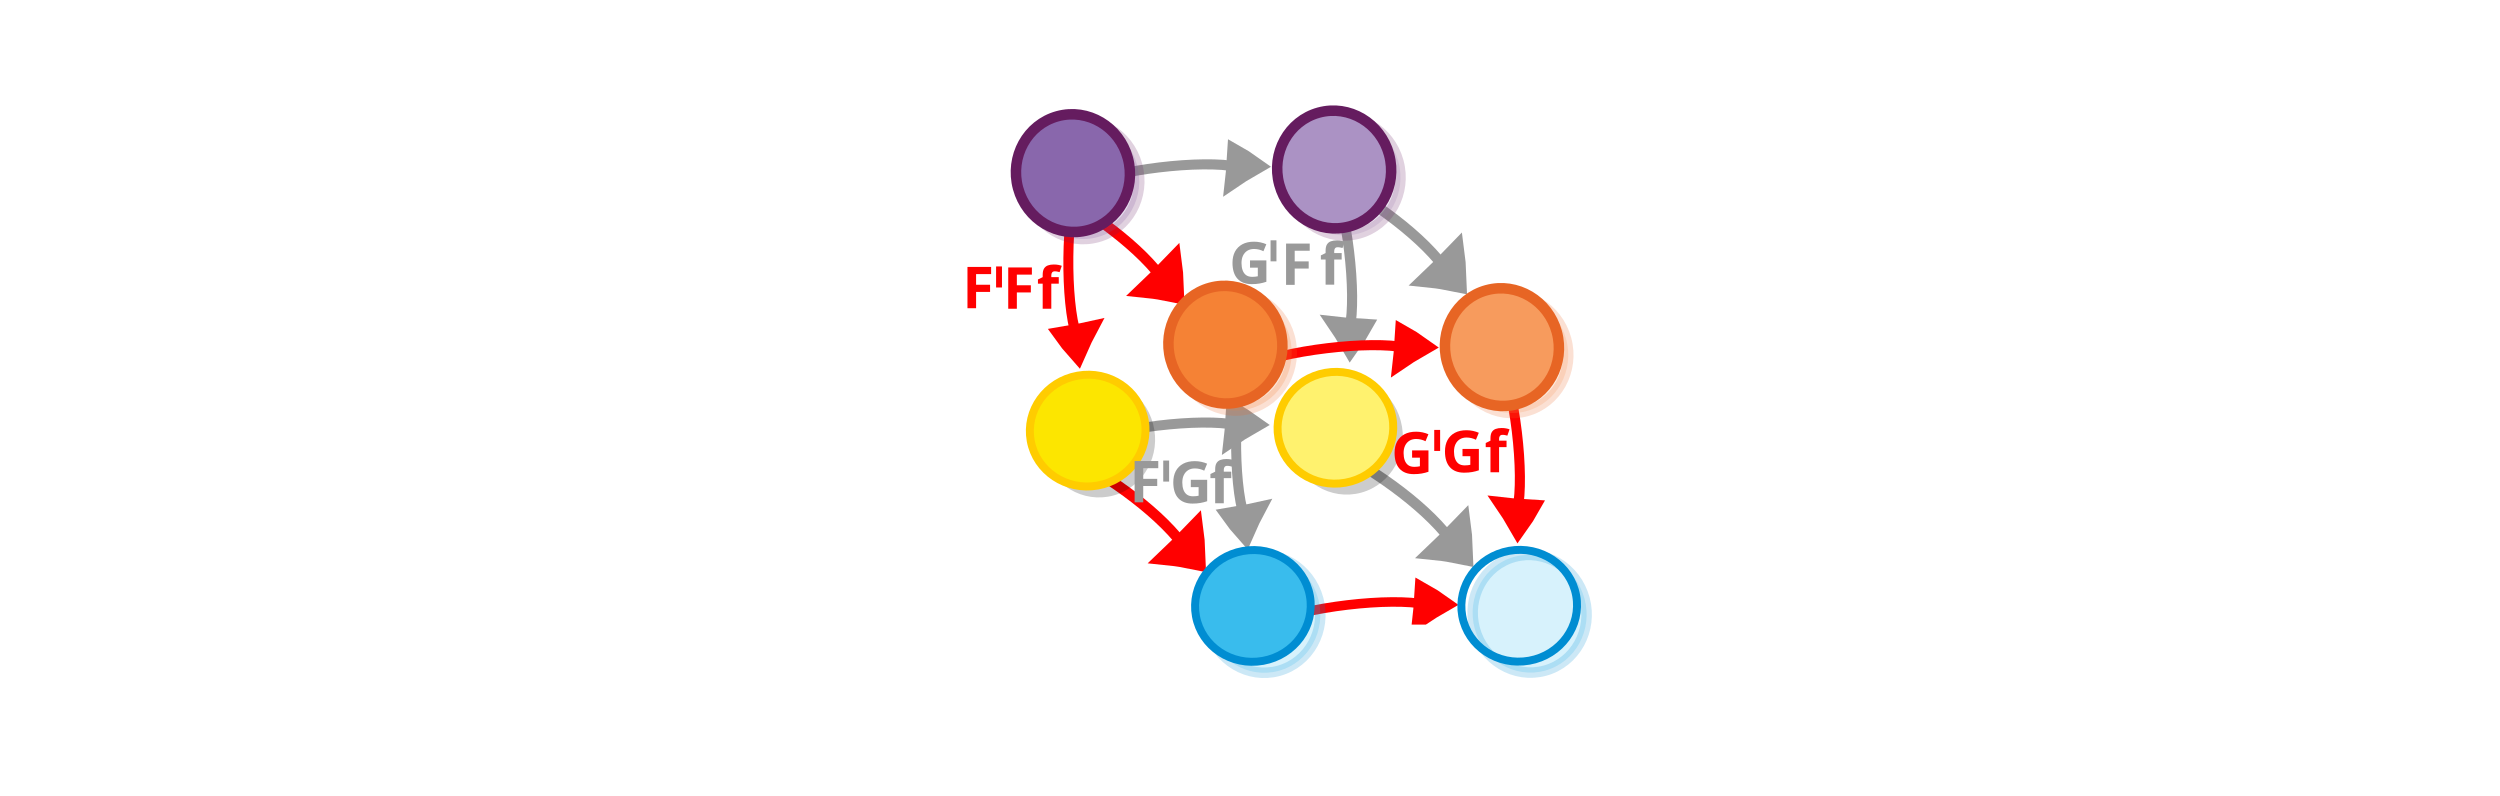 <?xml version="1.0" encoding="UTF-8" standalone="no"?>
<svg
   viewBox="0 0 595.3 189.5"
   version="1.1"
   id="svg15613"
   sodipodi:docname="horizontal_composition_cube.svg"
   inkscape:version="1.2.2 (b0a8486541, 2022-12-01)"
   xmlns:inkscape="http://www.inkscape.org/namespaces/inkscape"
   xmlns:sodipodi="http://sodipodi.sourceforge.net/DTD/sodipodi-0.dtd"
   xmlns="http://www.w3.org/2000/svg"
   xmlns:svg="http://www.w3.org/2000/svg"
   xmlns:rdf="http://www.w3.org/1999/02/22-rdf-syntax-ns#"
   xmlns:cc="http://creativecommons.org/ns#"
   xmlns:dc="http://purl.org/dc/elements/1.1/">
  <defs
     id="defs15617" />
  <sodipodi:namedview
     pagecolor="#ffffff"
     bordercolor="#666666"
     borderopacity="1"
     objecttolerance="10"
     gridtolerance="10"
     guidetolerance="10"
     inkscape:pageopacity="0"
     inkscape:pageshadow="2"
     inkscape:window-width="1080"
     inkscape:window-height="1853"
     id="namedview15615"
     showgrid="false"
     inkscape:zoom="2.1938952"
     inkscape:cx="282.37447"
     inkscape:cy="123.29668"
     inkscape:window-x="0"
     inkscape:window-y="0"
     inkscape:window-maximized="1"
     inkscape:current-layer="svg15613"
     inkscape:showpageshadow="2"
     inkscape:pagecheckerboard="0"
     inkscape:deskcolor="#d1d1d1" />
  <g
     id="g42748"
     transform="matrix(1.229,-0.092,0.092,1.186,-61.451,25.275)" />
  <g
     id="g42748-8"
     transform="matrix(1.229,-0.092,0.092,1.186,229.06,7.269)" />
  <g
     transform="matrix(0.1,0.079,-0.103,0.145,343.346,-3.009)"
     id="g1482-7-0-4-90-3-4-5"
     style="display:inline;fill:#ff8080;stroke:#999999;stroke-width:6.389;stroke-miterlimit:10;stroke-opacity:1">
    <path
       d="m 300.111,308.891 c 11.457,-5.059 23.316,-9.601 35.445,-13.89 -8.574,-7.716 -17.731,-15.117 -27.472,-22.203 -2.745,12.606 -4.334,22.493 -7.973,36.094 z"
       id="path1478-7-9-9-9-9-1-2"
       inkscape:connector-curvature="0"
       style="fill:#ff8080;stroke:#999999;stroke-width:36.898;stroke-opacity:1" />
    <path
       sodipodi:nodetypes="cc"
       d="M 4.296,299.071 C 79.445,284.995 203.446,276.976 289.231,289.566"
       id="path1480-1-3-7-1-1-1-4"
       inkscape:connector-curvature="0"
       style="fill:none;stroke:#999999;stroke-width:14.277;stroke-opacity:1;paint-order:markers fill stroke" />
  </g>
  <g
     transform="matrix(0.1,0.079,-0.103,0.145,281.198,63.134)"
     id="g1482-7-0-4-90-3-4-5-7"
     style="display:inline;fill:#ff8080;stroke:#ff0000;stroke-width:6.389;stroke-miterlimit:10;stroke-opacity:1">
    <path
       d="m 300.111,308.891 c 11.457,-5.059 23.316,-9.601 35.445,-13.89 -8.574,-7.716 -17.731,-15.117 -27.472,-22.203 -2.745,12.606 -4.334,22.493 -7.973,36.094 z"
       id="path1478-7-9-9-9-9-1-2-2"
       inkscape:connector-curvature="0"
       style="fill:#ff8080;stroke:#ff0000;stroke-width:36.898;stroke-opacity:1" />
    <path
       sodipodi:nodetypes="cc"
       d="M 4.296,299.071 C 79.445,284.995 203.446,276.976 289.231,289.566"
       id="path1480-1-3-7-1-1-1-4-5"
       inkscape:connector-curvature="0"
       style="fill:none;stroke:#ff0000;stroke-width:14.277;stroke-opacity:1;paint-order:markers fill stroke" />
  </g>
  <g
     transform="matrix(0.1,0.079,-0.103,0.145,344.87,61.909)"
     id="g1482-7-0-4-90-3-4-5-81"
     style="display:inline;fill:#ff8080;stroke:#999999;stroke-width:6.389;stroke-miterlimit:10;stroke-opacity:1">
    <path
       d="m 300.111,308.891 c 11.457,-5.059 23.316,-9.601 35.445,-13.89 -8.574,-7.716 -17.731,-15.117 -27.472,-22.203 -2.745,12.606 -4.334,22.493 -7.973,36.094 z"
       id="path1478-7-9-9-9-9-1-2-3"
       inkscape:connector-curvature="0"
       style="fill:#ff8080;stroke:#999999;stroke-width:36.898;stroke-opacity:1" />
    <path
       sodipodi:nodetypes="cc"
       d="M 4.296,299.071 C 79.445,284.995 203.446,276.976 289.231,289.566"
       id="path1480-1-3-7-1-1-1-4-64"
       inkscape:connector-curvature="0"
       style="fill:none;stroke:#999999;stroke-width:14.277;stroke-opacity:1;paint-order:markers fill stroke" />
  </g>
  <g
     transform="matrix(0.1,0.079,-0.103,0.145,276.068,-0.537)"
     id="g1482-7-0-4-90-3-4-5-3"
     style="display:inline;fill:#ff8080;stroke:#ff0000;stroke-width:6.389;stroke-miterlimit:10;stroke-opacity:1">
    <path
       d="m 300.111,308.891 c 11.457,-5.059 23.316,-9.601 35.445,-13.89 -8.574,-7.716 -17.731,-15.117 -27.472,-22.203 -2.745,12.606 -4.334,22.493 -7.973,36.094 z"
       id="path1478-7-9-9-9-9-1-2-7"
       inkscape:connector-curvature="0"
       style="fill:#ff8080;stroke:#ff0000;stroke-width:36.898;stroke-opacity:1" />
    <path
       sodipodi:nodetypes="cc"
       d="M 4.296,299.071 C 79.445,284.995 203.446,276.976 289.231,289.566"
       id="path1480-1-3-7-1-1-1-4-6"
       inkscape:connector-curvature="0"
       style="fill:none;stroke:#ff0000;stroke-width:14.277;stroke-opacity:1;paint-order:markers fill stroke" />
  </g>
  <g
     style="display:inline;fill:#000000;fill-opacity:0;stroke:#ff0000;stroke-width:6.389;stroke-miterlimit:10;stroke-opacity:1"
     id="g1482-7-0-1-0-3-5-8-6-4"
     transform="matrix(-0.014,0.23,0.272,-0.023,199.437,15.374)"
     inkscape:transform-center-x="10.238563"
     inkscape:transform-center-y="-5.468888">
    <path
       style="fill:#000000;fill-opacity:0;stroke:#ff0000;stroke-width:19.035;stroke-opacity:1"
       inkscape:connector-curvature="0"
       id="path1478-7-9-0-19-0-2-3-5-7"
       d="m 299.356,233.033 c 5.865,-2.466 11.98,-4.677 18.256,-6.762 -5.112,-3.83 -10.518,-7.506 -16.22,-11.028 -0.69,6.214 -0.926,11.088 -2.036,17.79 z" />
    <path
       style="fill:#000000;fill-opacity:0;stroke:#ff0000;stroke-width:10.649;stroke-opacity:1;paint-order:markers fill stroke"
       inkscape:connector-curvature="0"
       id="path1480-1-3-1-5-7-2-8-8-4"
       d="M 127.386,78.378 C 176.957,66.302 277.685,72.076 317.498,86.173"
       sodipodi:nodetypes="cc"
       transform="matrix(0.896,0,0,0.817,18.384,154.236)" />
  </g>
  <g
     style="display:inline;fill:#000000;fill-opacity:0;stroke:#999999;stroke-width:6.389;stroke-miterlimit:10;stroke-opacity:1"
     id="g1482-7-0-1-0-3-5-2-4-0-8"
     transform="matrix(0.039,0.227,-0.273,0.006,370.881,8.261)"
     inkscape:transform-center-x="-10.155661"
     inkscape:transform-center-y="-6.4925287">
    <path
       style="fill:#000000;fill-opacity:0;stroke:#999999;stroke-width:19.035;stroke-opacity:1"
       inkscape:connector-curvature="0"
       id="path1478-7-9-0-19-0-2-7-81-4-5"
       d="m 299.356,233.033 c 5.865,-2.466 11.98,-4.677 18.256,-6.762 -5.112,-3.83 -10.518,-7.506 -16.22,-11.028 -0.69,6.214 -0.926,11.088 -2.036,17.79 z" />
    <path
       style="fill:#000000;fill-opacity:0;stroke:#999999;stroke-width:10.649;stroke-opacity:1;paint-order:markers fill stroke"
       inkscape:connector-curvature="0"
       id="path1480-1-3-1-5-7-2-0-29-8-8"
       d="M 127.386,78.378 C 176.957,66.302 277.685,72.076 317.498,86.173"
       sodipodi:nodetypes="cc"
       transform="matrix(0.896,0,0,0.817,18.384,154.236)" />
  </g>
  <g
     style="display:inline;fill:#dddddd;stroke:#999999;stroke-width:6.389;stroke-miterlimit:10;stroke-opacity:1"
     id="g1482-7-0-1-0-3-5-2-4-0-8-6"
     transform="matrix(0.227,-0.039,0.006,0.273,224.57,-9.782)"
     inkscape:transform-center-x="6.4925238"
     inkscape:transform-center-y="-10.155661">
    <path
       style="stroke:#999999;stroke-width:19.035;stroke-opacity:1"
       inkscape:connector-curvature="0"
       id="path1478-7-9-0-19-0-2-7-81-4-5-0"
       d="m 299.356,233.033 c 5.865,-2.466 11.98,-4.677 18.256,-6.762 -5.112,-3.83 -10.518,-7.506 -16.22,-11.028 -0.69,6.214 -0.926,11.088 -2.036,17.79 z" />
    <path
       style="fill:none;stroke:#999999;stroke-width:10.649;stroke-opacity:1;paint-order:markers fill stroke"
       inkscape:connector-curvature="0"
       id="path1480-1-3-1-5-7-2-0-29-8-8-85"
       d="M 127.386,78.378 C 176.957,66.302 277.685,72.076 317.498,86.173"
       sodipodi:nodetypes="cc"
       transform="matrix(0.896,0,0,0.817,18.384,154.236)" />
  </g>
  <g
     id="g74336"
     transform="matrix(1.153,0,0,1.153,-300.638,-47.861)"
     style="fill:#ff0000">
    <path
       d="m 470.746,105.273 h -1.78 v -8.528 h 4.885 v 1.481 h -3.105 v 2.198 h 2.89 v 1.481 h -2.89 z"
       style="font-weight:bold;font-size:21.512px;line-height:1.25;font-family:sans-serif;-inkscape-font-specification:'sans-serif Bold';text-align:end;word-spacing:0px;text-anchor:end;fill:#ff0000;fill-opacity:1;stroke-width:0.896"
       id="path12077-3-0-6-6"
       inkscape:connector-curvature="0" />
    <path
       d="m 479.402,100.089 h -1.541 v 5.184 h -1.78 v -5.184 h -0.979 v -0.86 l 0.979,-0.478 v -0.478 q 0,-0.836 0.275,-1.29 0.287,-0.466 0.8,-0.657 0.526,-0.191 1.23,-0.191 0.526,0 0.944,0.084 0.43,0.084 0.693,0.191 l -0.454,1.302 q -0.203,-0.06 -0.442,-0.107 -0.239,-0.06 -0.549,-0.06 -0.37,0 -0.549,0.227 -0.167,0.227 -0.167,0.573 v 0.406 h 1.541 z"
       style="font-weight:bold;font-size:21.512px;line-height:1.25;font-family:sans-serif;-inkscape-font-specification:'sans-serif Bold';text-align:end;word-spacing:0px;text-anchor:end;fill:#ff0000;fill-opacity:1;stroke-width:0.896"
       id="path12081-38-3-4-0"
       inkscape:connector-curvature="0" />
    <path
       d="m 462.327,105.165 h -1.78 v -8.528 h 4.885 v 1.481 h -3.105 v 2.198 h 2.89 v 1.481 h -2.89 z"
       style="font-weight:bold;font-size:21.512px;line-height:1.25;font-family:sans-serif;-inkscape-font-specification:'sans-serif Bold';text-align:end;word-spacing:0px;text-anchor:end;fill:#ff0000;fill-opacity:1;stroke-width:0.896"
       id="path12077-3-0-6-6-1-8-9"
       inkscape:connector-curvature="0" />
    <rect
       style="fill:#ff0000;fill-opacity:1;stroke:none;stroke-width:3.998;stroke-linecap:round;stroke-opacity:1;paint-order:stroke fill markers;stop-color:#000000"
       id="rect30204-1-4-9-8"
       width="1.216"
       height="4.344"
       x="466.458"
       y="96.538" />
  </g>
  <g
     id="g74342"
     transform="matrix(1.153,0,0,1.153,-304.425,-44.928)"
     style="fill:#999999">
    <path
       d="m 522.183,92.739 h 3.38 v 4.419 q -0.669,0.227 -1.397,0.358 -0.717,0.131 -1.636,0.131 -1.911,0 -2.938,-1.123 -1.027,-1.123 -1.027,-3.273 0,-1.338 0.514,-2.317 0.526,-0.979 1.517,-1.517 0.991,-0.537 2.425,-0.537 0.681,0 1.338,0.143 0.657,0.143 1.194,0.382 l -0.597,1.445 q -0.394,-0.203 -0.896,-0.334 -0.502,-0.131 -1.051,-0.131 -0.788,0 -1.374,0.358 -0.573,0.358 -0.896,1.015 -0.311,0.645 -0.311,1.529 0,0.836 0.227,1.481 0.227,0.645 0.717,1.015 0.49,0.358 1.278,0.358 0.382,0 0.645,-0.036 0.275,-0.036 0.502,-0.084 v -1.78 h -1.612 z"
       style="font-weight:bold;font-size:21.512px;line-height:1.25;font-family:sans-serif;-inkscape-font-specification:'sans-serif Bold';text-align:end;word-spacing:0px;text-anchor:end;fill:#999999;fill-opacity:1;stroke-width:0.896"
       id="path12073-3-6-2-2"
       inkscape:connector-curvature="0" />
    <path
       d="m 541.115,92.568 h -1.541 v 5.184 h -1.78 V 92.568 h -0.979 v -0.86 l 0.979,-0.478 v -0.478 q 0,-0.836 0.275,-1.29 0.287,-0.466 0.8,-0.657 0.526,-0.191 1.23,-0.191 0.526,0 0.944,0.084 0.43,0.084 0.693,0.191 l -0.454,1.302 q -0.203,-0.06 -0.442,-0.107 -0.239,-0.06 -0.549,-0.06 -0.37,0 -0.549,0.227 -0.167,0.227 -0.167,0.573 v 0.406 h 1.541 z"
       style="font-weight:bold;font-size:21.512px;line-height:1.25;font-family:sans-serif;-inkscape-font-specification:'sans-serif Bold';text-align:end;word-spacing:0px;text-anchor:end;fill:#999999;fill-opacity:1;stroke-width:0.896"
       id="path12081-3-1-4-9"
       inkscape:connector-curvature="0" />
    <path
       d="m 531.411,97.797 h -1.78 v -8.528 h 4.885 v 1.481 h -3.105 v 2.198 h 2.89 v 1.481 h -2.89 z"
       style="font-weight:bold;font-size:21.512px;line-height:1.25;font-family:sans-serif;-inkscape-font-specification:'sans-serif Bold';text-align:end;word-spacing:0px;text-anchor:end;fill:#999999;fill-opacity:1;stroke-width:0.896"
       id="path12077-3-0-6-6-1-8-8"
       inkscape:connector-curvature="0" />
    <rect
       style="fill:#999999;fill-opacity:1;stroke:none;stroke-width:3.998;stroke-linecap:round;stroke-opacity:1;paint-order:stroke fill markers;stop-color:#000000"
       id="rect30204-1-4-9-5"
       width="1.216"
       height="4.344"
       x="526.427"
       y="88.595" />
  </g>
  <g
     style="display:inline;fill:#dddddd;stroke:#999999;stroke-width:6.389;stroke-miterlimit:10;stroke-opacity:1"
     id="g1482-7-0-1-0-3-5-2-4-0-8-6-3"
     transform="matrix(0.227,-0.039,0.006,0.273,224.275,51.701)"
     inkscape:transform-center-x="6.4925238"
     inkscape:transform-center-y="-10.155661">
    <path
       style="stroke:#999999;stroke-width:19.035;stroke-opacity:1"
       inkscape:connector-curvature="0"
       id="path1478-7-9-0-19-0-2-7-81-4-5-0-9"
       d="m 299.356,233.033 c 5.865,-2.466 11.98,-4.677 18.256,-6.762 -5.112,-3.83 -10.518,-7.506 -16.22,-11.028 -0.69,6.214 -0.926,11.088 -2.036,17.79 z" />
    <path
       style="fill:none;stroke:#999999;stroke-width:10.649;stroke-opacity:1;paint-order:markers fill stroke"
       inkscape:connector-curvature="0"
       id="path1480-1-3-1-5-7-2-0-29-8-8-85-4"
       d="M 127.386,78.378 C 176.957,66.302 277.685,72.076 317.498,86.173"
       sodipodi:nodetypes="cc"
       transform="matrix(0.896,0,0,0.817,18.384,154.236)" />
  </g>
  <g
     id="g16126-2-3"
     transform="matrix(0.213,1.112,-1.112,0.213,284.872,-168.82)"
     inkscape:transform-center-x="2.7251762"
     inkscape:transform-center-y="0.8319909"
     style="fill:#8967ac;fill-opacity:1;stroke:#651c5f;stroke-opacity:1">
    <ellipse
       ry="11.965"
       rx="12.4"
       transform="matrix(0.997,-0.075,0.078,0.997,0,0)"
       style="opacity:0.203;fill:#8967ac;fill-opacity:1;stroke:#651c5f;stroke-width:2.214;stroke-miterlimit:10;stroke-dasharray:none;stroke-opacity:1"
       id="circle15601-9-4-6-3-0"
       cy="72.011"
       cx="174.056" />
    <ellipse
       ry="11.965"
       rx="12.4"
       transform="matrix(0.997,-0.075,0.078,0.997,0,0)"
       style="fill:#8967ac;fill-opacity:1;stroke:#651c5f;stroke-width:2.214;stroke-miterlimit:10;stroke-dasharray:none;stroke-opacity:1"
       id="circle15601-9-4-1-2"
       cy="73.519"
       cx="172.109" />
  </g>
  <g
     id="g16126-2-25"
     transform="matrix(0.213,1.112,-1.112,0.213,347.077,-169.684)"
     inkscape:transform-center-x="2.7251762"
     inkscape:transform-center-y="0.8319909"
     style="fill:#ab92c4;fill-opacity:1;stroke:#651c5f;stroke-opacity:1">
    <ellipse
       ry="11.965"
       rx="12.4"
       transform="matrix(0.997,-0.075,0.078,0.997,0,0)"
       style="opacity:0.203;fill:#ab92c4;fill-opacity:1;stroke:#651c5f;stroke-width:2.214;stroke-miterlimit:10;stroke-dasharray:none;stroke-opacity:1"
       id="circle15601-9-4-6-3-8"
       cy="72.011"
       cx="174.056" />
    <ellipse
       ry="11.965"
       rx="12.4"
       transform="matrix(0.997,-0.075,0.078,0.997,0,0)"
       style="fill:#ab92c4;fill-opacity:1;stroke:#651c5f;stroke-width:2.214;stroke-miterlimit:10;stroke-dasharray:none;stroke-opacity:1"
       id="circle15601-9-4-1-9"
       cy="73.519"
       cx="172.109" />
  </g>
  <g
     id="g16153-8-50"
     transform="matrix(0.117,1.126,-1.126,0.117,399.15,-127.195)">
    <ellipse
       cx="178.593"
       cy="120.173"
       id="circle15601-9-4-6-2-3-6"
       style="opacity:0.203;fill:#030303;fill-opacity:1;stroke:none;stroke-width:2.214;stroke-miterlimit:10;stroke-dasharray:none;stroke-opacity:1"
       transform="matrix(0.987,-0.159,0.162,0.987,0,0)"
       rx="12.4"
       ry="11.965" />
    <ellipse
       ry="11.748"
       rx="12.176"
       transform="matrix(-0.074,-0.997,0.997,-0.077,0,0)"
       style="fill:#fff26e;fill-opacity:1;stroke:#ffcc00;stroke-width:1.677;stroke-miterlimit:10;stroke-opacity:1"
       id="circle15605-4-0"
       cy="186.489"
       cx="-106.902" />
  </g>
  <g
     id="g16153-8-1"
     transform="matrix(0.117,1.126,-1.126,0.117,340.163,-126.52)">
    <ellipse
       cx="178.593"
       cy="120.173"
       id="circle15601-9-4-6-2-3-5"
       style="opacity:0.203;fill:#030303;fill-opacity:1;stroke:none;stroke-width:2.214;stroke-miterlimit:10;stroke-dasharray:none;stroke-opacity:1"
       transform="matrix(0.987,-0.159,0.162,0.987,0,0)"
       rx="12.4"
       ry="11.965" />
    <ellipse
       ry="11.748"
       rx="12.176"
       transform="matrix(-0.074,-0.997,0.997,-0.077,0,0)"
       style="fill:#fce600;fill-opacity:1;stroke:#ffcc00;stroke-width:1.677;stroke-miterlimit:10;stroke-opacity:1"
       id="circle15605-4-6"
       cy="186.489"
       cx="-106.902" />
  </g>
  <g
     style="display:inline;fill:#000000;fill-opacity:0;stroke:#999999;stroke-width:6.389;stroke-miterlimit:10;stroke-opacity:1"
     id="g1482-7-0-1-0-3-5-8-6-4-5"
     transform="matrix(-0.014,0.23,0.272,-0.023,239.391,58.424)"
     inkscape:transform-center-x="10.238563"
     inkscape:transform-center-y="-5.468888">
    <path
       style="fill:#000000;fill-opacity:0;stroke:#999999;stroke-width:19.035;stroke-opacity:1"
       inkscape:connector-curvature="0"
       id="path1478-7-9-0-19-0-2-3-5-7-5"
       d="m 299.356,233.033 c 5.865,-2.466 11.98,-4.677 18.256,-6.762 -5.112,-3.83 -10.518,-7.506 -16.22,-11.028 -0.69,6.214 -0.926,11.088 -2.036,17.79 z" />
    <path
       style="fill:#000000;fill-opacity:0;stroke:#999999;stroke-width:10.649;stroke-opacity:1;paint-order:markers fill stroke"
       inkscape:connector-curvature="0"
       id="path1480-1-3-1-5-7-2-8-8-4-4"
       d="M 127.386,78.378 C 176.957,66.302 277.685,72.076 317.498,86.173"
       sodipodi:nodetypes="cc"
       transform="matrix(0.896,0,0,0.817,18.384,154.236)" />
  </g>
  <g
     style="display:inline;fill:#000000;fill-opacity:0;stroke:#ff0000;stroke-width:6.389;stroke-miterlimit:10;stroke-opacity:1"
     id="g1482-7-0-1-0-3-5-2-4-0-8-9"
     transform="matrix(0.039,0.227,-0.273,0.006,410.835,51.311)"
     inkscape:transform-center-x="-10.155661"
     inkscape:transform-center-y="-6.4925287">
    <path
       style="fill:#000000;fill-opacity:0;stroke:#ff0000;stroke-width:19.035;stroke-opacity:1"
       inkscape:connector-curvature="0"
       id="path1478-7-9-0-19-0-2-7-81-4-5-8"
       d="m 299.356,233.033 c 5.865,-2.466 11.98,-4.677 18.256,-6.762 -5.112,-3.83 -10.518,-7.506 -16.22,-11.028 -0.69,6.214 -0.926,11.088 -2.036,17.79 z" />
    <path
       style="fill:#000000;fill-opacity:0;stroke:#ff0000;stroke-width:10.649;stroke-opacity:1;paint-order:markers fill stroke"
       inkscape:connector-curvature="0"
       id="path1480-1-3-1-5-7-2-0-29-8-8-3"
       d="M 127.386,78.378 C 176.957,66.302 277.685,72.076 317.498,86.173"
       sodipodi:nodetypes="cc"
       transform="matrix(0.896,0,0,0.817,18.384,154.236)" />
  </g>
  <g
     style="display:inline;fill:#dddddd;stroke:#ff0000;stroke-width:6.389;stroke-miterlimit:10;stroke-opacity:1"
     id="g1482-7-0-1-0-3-5-2-4-0-8-6-8"
     transform="matrix(0.227,-0.039,0.006,0.273,264.523,33.268)"
     inkscape:transform-center-x="6.4925238"
     inkscape:transform-center-y="-10.155661">
    <path
       style="stroke:#ff0000;stroke-width:19.035;stroke-opacity:1"
       inkscape:connector-curvature="0"
       id="path1478-7-9-0-19-0-2-7-81-4-5-0-5"
       d="m 299.356,233.033 c 5.865,-2.466 11.98,-4.677 18.256,-6.762 -5.112,-3.83 -10.518,-7.506 -16.22,-11.028 -0.69,6.214 -0.926,11.088 -2.036,17.79 z" />
    <path
       style="fill:none;stroke:#ff0000;stroke-width:10.649;stroke-opacity:1;paint-order:markers fill stroke"
       inkscape:connector-curvature="0"
       id="path1480-1-3-1-5-7-2-0-29-8-8-85-2"
       d="M 127.386,78.378 C 176.957,66.302 277.685,72.076 317.498,86.173"
       sodipodi:nodetypes="cc"
       transform="matrix(0.896,0,0,0.817,18.384,154.236)" />
  </g>
  <g
     id="g75556"
     transform="matrix(1.153,0,0,1.153,-263.991,-0.164)"
     style="fill:#ff0000;fill-opacity:1">
    <path
       d="m 520.589,93.154 h 3.38 v 4.419 q -0.669,0.227 -1.397,0.358 -0.717,0.131 -1.636,0.131 -1.911,0 -2.938,-1.123 -1.027,-1.123 -1.027,-3.273 0,-1.338 0.514,-2.317 0.526,-0.979 1.517,-1.517 0.991,-0.537 2.425,-0.537 0.681,0 1.338,0.143 0.657,0.143 1.194,0.382 l -0.597,1.445 q -0.394,-0.203 -0.896,-0.334 -0.502,-0.131 -1.051,-0.131 -0.788,0 -1.374,0.358 -0.573,0.358 -0.896,1.015 -0.311,0.645 -0.311,1.529 0,0.836 0.227,1.481 0.227,0.645 0.717,1.015 0.49,0.358 1.278,0.358 0.382,0 0.645,-0.036 0.275,-0.036 0.502,-0.084 v -1.78 h -1.612 z"
       style="font-weight:bold;font-size:21.512px;line-height:1.25;font-family:sans-serif;-inkscape-font-specification:'sans-serif Bold';text-align:end;word-spacing:0px;text-anchor:end;fill:#ff0000;fill-opacity:1;stroke-width:0.896"
       id="path12073-3-6-2-2-7"
       inkscape:connector-curvature="0" />
    <path
       d="m 530.998,92.853 h 3.38 v 4.419 q -0.669,0.227 -1.397,0.358 -0.717,0.131 -1.636,0.131 -1.911,0 -2.938,-1.123 -1.027,-1.123 -1.027,-3.273 0,-1.338 0.514,-2.317 0.526,-0.979 1.517,-1.517 0.991,-0.537 2.425,-0.537 0.681,0 1.338,0.143 0.657,0.143 1.194,0.382 l -0.597,1.445 q -0.394,-0.203 -0.896,-0.334 -0.502,-0.131 -1.051,-0.131 -0.788,0 -1.374,0.358 -0.573,0.358 -0.896,1.015 -0.311,0.645 -0.311,1.529 0,0.836 0.227,1.481 0.227,0.645 0.717,1.015 0.49,0.358 1.278,0.358 0.382,0 0.645,-0.036 0.275,-0.036 0.502,-0.084 v -1.78 h -1.612 z"
       style="font-weight:bold;font-size:21.512px;line-height:1.25;font-family:sans-serif;-inkscape-font-specification:'sans-serif Bold';text-align:end;word-spacing:0px;text-anchor:end;fill:#ff0000;fill-opacity:1;stroke-width:0.896"
       id="path12073-3-6-2-2-7-0"
       inkscape:connector-curvature="0" />
    <path
       d="m 540.095,92.49 h -1.541 v 5.184 h -1.78 v -5.184 h -0.979 v -0.86 l 0.979,-0.478 v -0.478 q 0,-0.836 0.275,-1.29 0.287,-0.466 0.8,-0.657 0.526,-0.191 1.23,-0.191 0.526,0 0.944,0.084 0.43,0.084 0.693,0.191 l -0.454,1.302 q -0.203,-0.06 -0.442,-0.107 -0.239,-0.06 -0.549,-0.06 -0.37,0 -0.549,0.227 -0.167,0.227 -0.167,0.573 v 0.406 h 1.541 z"
       style="font-weight:bold;font-size:21.512px;line-height:1.25;font-family:sans-serif;-inkscape-font-specification:'sans-serif Bold';text-align:end;word-spacing:0px;text-anchor:end;fill:#ff0000;fill-opacity:1;stroke-width:0.896"
       id="path12081-3-1-4-9-0"
       inkscape:connector-curvature="0" />
    <rect
       style="fill:#ff0000;fill-opacity:1;stroke:none;stroke-width:3.998;stroke-linecap:round;stroke-opacity:1;paint-order:stroke fill markers;stop-color:#000000"
       id="rect30204-1-4-9-5-2"
       width="1.216"
       height="4.344"
       x="525.161"
       y="88.928" />
  </g>
  <g
     id="g85511"
     style="stroke:#ff0000">
    <path
       style="fill:#dddddd;stroke:#ff0000;stroke-width:4.748;stroke-miterlimit:10;stroke-opacity:1"
       inkscape:connector-curvature="0"
       id="path1478-7-9-0-19-0-2-7-81-4-5-0-9-2"
       d="m 338.795,146.359 c 1.318,-0.899 2.693,-1.738 4.107,-2.549 -1.185,-0.847 -2.436,-1.641 -3.754,-2.381 -0.119,1.721 -0.142,3.06 -0.353,4.93 z" />
    <path
       style="fill:none;stroke:#ff0000;stroke-width:2.273;stroke-miterlimit:10;stroke-opacity:1;paint-order:markers fill stroke"
       inkscape:connector-curvature="0"
       id="path1480-1-3-1-5-7-2-0-29-8-8-85-4-4"
       d="m 300.786,148.786 c 10.029,-4.407 30.561,-6.604 38.736,-4.839"
       sodipodi:nodetypes="cc" />
  </g>
  <g
     id="g76061"
     style="fill:#999999;fill-opacity:1"
     transform="matrix(1.153,0,0,1.153,-263.241,11.183)">
    <path
       d="m 482.59,89.052 h -1.541 v 5.184 h -1.78 v -5.184 h -0.979 v -0.86 l 0.979,-0.478 v -0.478 q 0,-0.836 0.275,-1.29 0.287,-0.466 0.8,-0.657 0.526,-0.191 1.23,-0.191 0.526,0 0.944,0.084 0.43,0.084 0.693,0.191 l -0.454,1.302 q -0.203,-0.06 -0.442,-0.107 -0.239,-0.06 -0.549,-0.06 -0.37,0 -0.549,0.227 -0.167,0.227 -0.167,0.573 v 0.406 h 1.541 z"
       style="font-weight:bold;font-size:21.512px;line-height:1.25;font-family:sans-serif;-inkscape-font-specification:'sans-serif Bold';text-align:end;word-spacing:0px;text-anchor:end;fill:#999999;fill-opacity:1;stroke-width:0.896"
       id="path12081-38-3-4-0-2"
       inkscape:connector-curvature="0" />
    <path
       d="m 464.412,94.04 h -1.78 v -8.528 h 4.885 v 1.481 h -3.105 v 2.198 h 2.89 v 1.481 h -2.89 z"
       style="font-weight:bold;font-size:21.512px;line-height:1.25;font-family:sans-serif;-inkscape-font-specification:'sans-serif Bold';text-align:end;word-spacing:0px;text-anchor:end;fill:#999999;fill-opacity:1;stroke-width:0.896"
       id="path12077-3-0-6-6-1-8-9-3"
       inkscape:connector-curvature="0" />
    <rect
       style="fill:#999999;fill-opacity:1;stroke:none;stroke-width:3.998;stroke-linecap:round;stroke-opacity:1;paint-order:stroke fill markers;stop-color:#000000"
       id="rect30204-1-4-9-8-9"
       width="1.216"
       height="4.344"
       x="468.543"
       y="85.414" />
    <path
       d="m 474.237,89.395 h 3.38 v 4.419 q -0.669,0.227 -1.397,0.358 -0.717,0.131 -1.636,0.131 -1.911,0 -2.938,-1.123 -1.027,-1.123 -1.027,-3.273 0,-1.338 0.514,-2.317 0.526,-0.979 1.517,-1.517 0.991,-0.537 2.425,-0.537 0.681,0 1.338,0.143 0.657,0.143 1.194,0.382 l -0.597,1.445 q -0.394,-0.203 -0.896,-0.334 -0.502,-0.131 -1.051,-0.131 -0.788,0 -1.374,0.358 -0.573,0.358 -0.896,1.015 -0.311,0.645 -0.311,1.529 0,0.836 0.227,1.481 0.227,0.645 0.717,1.015 0.49,0.358 1.278,0.358 0.382,0 0.645,-0.036 0.275,-0.036 0.502,-0.084 v -1.78 h -1.612 z"
       style="font-weight:bold;font-size:21.512px;line-height:1.25;font-family:sans-serif;-inkscape-font-specification:'sans-serif Bold';text-align:end;word-spacing:0px;text-anchor:end;fill:#999999;fill-opacity:1;stroke-width:0.896"
       id="path12073-3-6-2-2-7-0-3"
       inkscape:connector-curvature="0" />
  </g>
  <g
     id="g16153-8-5-9"
     transform="matrix(0.117,1.126,-1.126,0.117,442.915,-84.813)"
     style="fill:#39bced;fill-opacity:1;stroke:#008dd2;stroke-opacity:1">
    <ellipse
       cx="178.593"
       cy="120.173"
       id="circle15601-9-4-6-2-3-1-0"
       style="opacity:0.203;fill:#39bced;fill-opacity:1;stroke:#008dd2;stroke-width:2.214;stroke-miterlimit:10;stroke-dasharray:none;stroke-opacity:1"
       transform="matrix(0.987,-0.159,0.162,0.987,0,0)"
       rx="12.4"
       ry="11.965" />
    <ellipse
       ry="11.748"
       rx="12.176"
       transform="matrix(-0.074,-0.997,0.997,-0.077,0,0)"
       style="fill:#000000;fill-opacity:0;stroke:#008dd2;stroke-width:1.677;stroke-miterlimit:10;stroke-opacity:1"
       id="circle15605-4-7-8"
       cy="186.489"
       cx="-106.902" />
  </g>
  <g
     id="g16153-8-5-6"
     transform="matrix(0.117,1.126,-1.126,0.117,379.505,-84.769)"
     style="fill:#39bced;fill-opacity:1;stroke:#008dd2;stroke-opacity:1">
    <ellipse
       cx="178.593"
       cy="120.173"
       id="circle15601-9-4-6-2-3-1-8"
       style="opacity:0.203;fill:#39bced;fill-opacity:1;stroke:#008dd2;stroke-width:2.214;stroke-miterlimit:10;stroke-dasharray:none;stroke-opacity:1"
       transform="matrix(0.987,-0.159,0.162,0.987,0,0)"
       rx="12.4"
       ry="11.965" />
    <ellipse
       ry="11.748"
       rx="12.176"
       transform="matrix(-0.074,-0.997,0.997,-0.077,0,0)"
       style="fill:#39bced;fill-opacity:1;stroke:#008dd2;stroke-width:1.677;stroke-miterlimit:10;stroke-opacity:1"
       id="circle15605-4-7-5"
       cy="186.489"
       cx="-106.902" />
  </g>
  <g
     id="g16126-2-2-8"
     transform="matrix(0.213,1.112,-1.112,0.213,387.022,-127.394)"
     inkscape:transform-center-x="2.7251762"
     inkscape:transform-center-y="0.8319909"
     style="fill:#f79b5d;fill-opacity:1;stroke:#e76524;stroke-opacity:1">
    <ellipse
       ry="11.965"
       rx="12.4"
       transform="matrix(0.997,-0.075,0.078,0.997,0,0)"
       style="opacity:0.203;fill:#f79b5d;fill-opacity:1;stroke:#e76524;stroke-width:2.214;stroke-miterlimit:10;stroke-dasharray:none;stroke-opacity:1"
       id="circle15601-9-4-6-3-2-3"
       cy="72.011"
       cx="174.056" />
    <ellipse
       ry="11.965"
       rx="12.4"
       transform="matrix(0.997,-0.075,0.078,0.997,0,0)"
       style="fill:#f79b5d;fill-opacity:1;stroke:#e76524;stroke-width:2.214;stroke-miterlimit:10;stroke-dasharray:none;stroke-opacity:1"
       id="circle15601-9-4-1-4-7"
       cy="73.519"
       cx="172.109" />
  </g>
  <g
     id="g16126-2-2-82"
     transform="matrix(0.213,1.112,-1.112,0.213,321.176,-127.971)"
     inkscape:transform-center-x="2.7251762"
     inkscape:transform-center-y="0.8319909"
     style="fill:#f58235;fill-opacity:1;stroke:#e76524;stroke-opacity:1">
    <ellipse
       ry="11.965"
       rx="12.4"
       transform="matrix(0.997,-0.075,0.078,0.997,0,0)"
       style="opacity:0.203;fill:#f58235;fill-opacity:1;stroke:#e76524;stroke-width:2.214;stroke-miterlimit:10;stroke-dasharray:none;stroke-opacity:1"
       id="circle15601-9-4-6-3-2-1"
       cy="72.011"
       cx="174.056" />
    <ellipse
       ry="11.965"
       rx="12.4"
       transform="matrix(0.997,-0.075,0.078,0.997,0,0)"
       style="fill:#f58235;fill-opacity:1;stroke:#e76524;stroke-width:2.214;stroke-miterlimit:10;stroke-dasharray:none;stroke-opacity:1"
       id="circle15601-9-4-1-4-0"
       cy="73.519"
       cx="172.109" />
  </g>
</svg>
